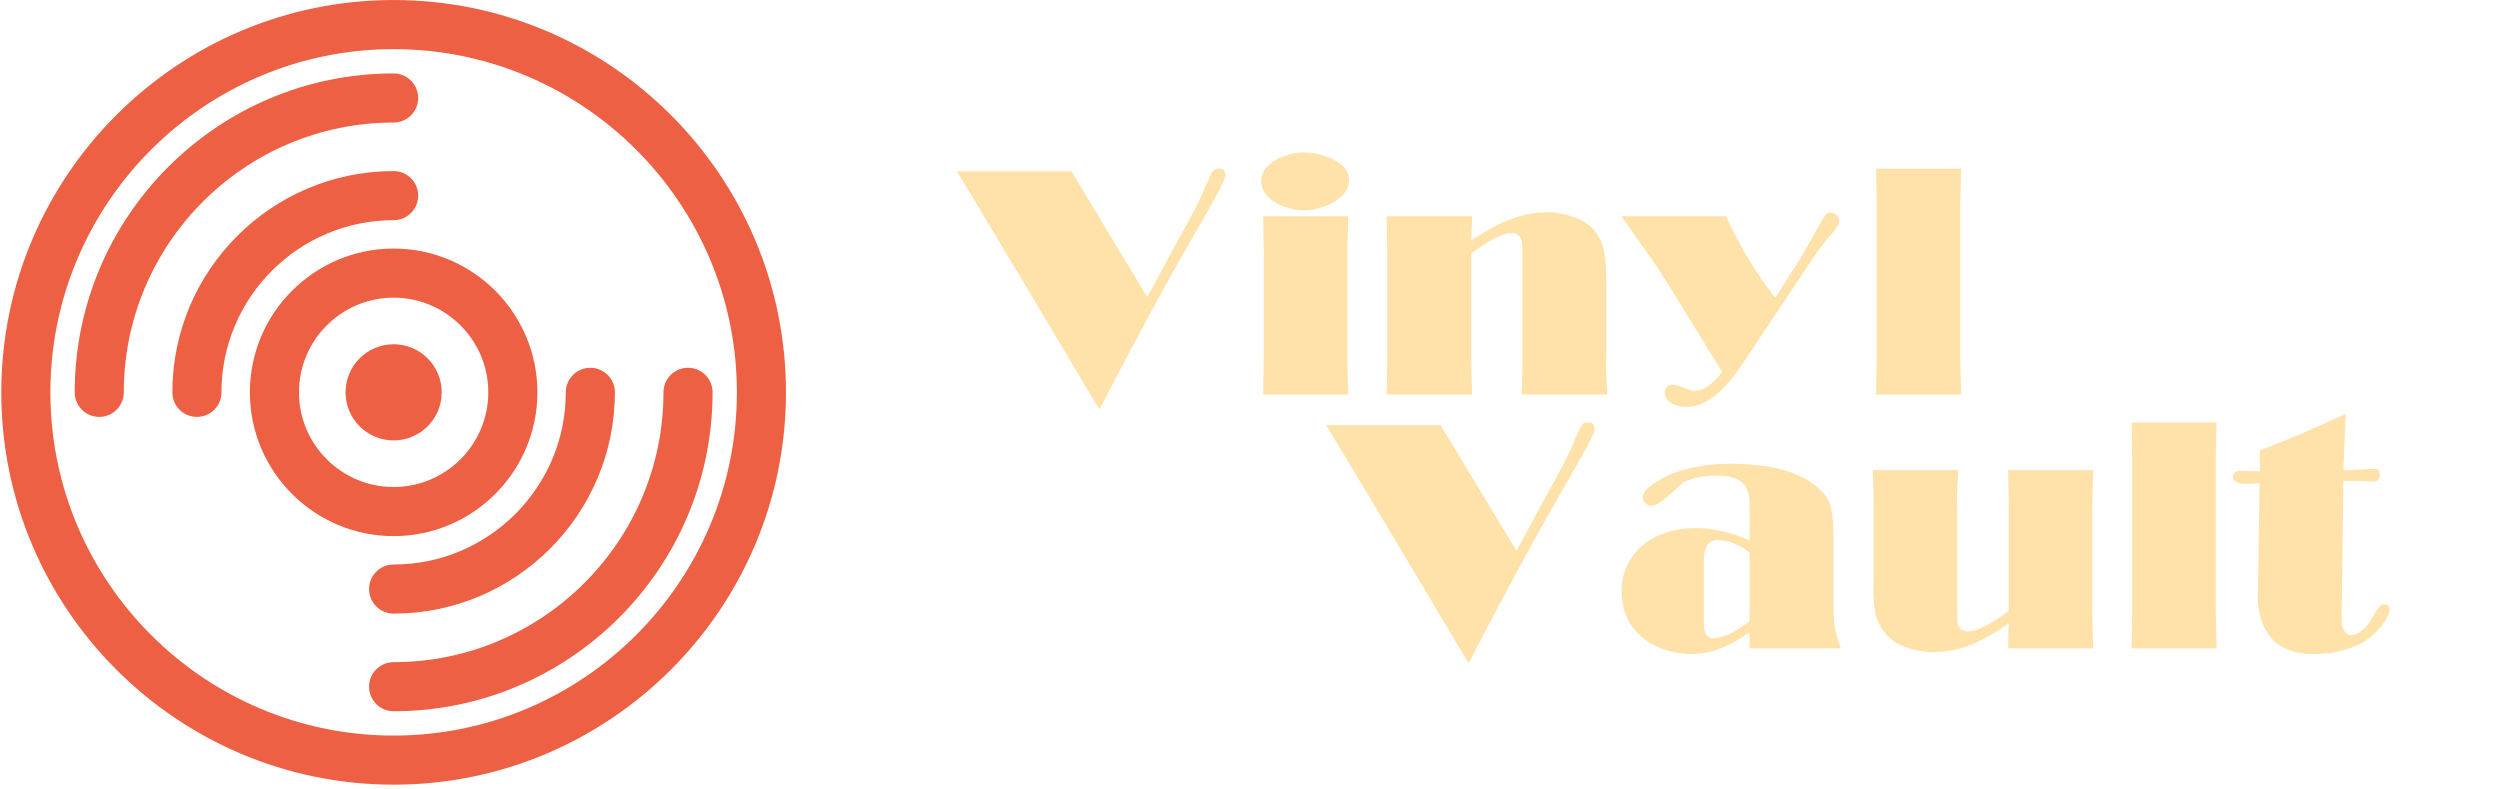 <svg width="266" height="84" viewBox="0 0 266 84" fill="none" xmlns="http://www.w3.org/2000/svg">
<g clip-path="url(#clip0_1_4)">
<path d="M41.882 0.003C18.862 0.003 0.137 18.726 0.137 41.746C0.137 64.766 18.862 83.488 41.882 83.488C64.902 83.488 83.627 64.766 83.627 41.746C83.627 18.726 64.902 0.003 41.882 0.003ZM41.882 78.264C21.743 78.264 5.361 61.882 5.361 41.746C5.361 21.61 21.743 5.228 41.882 5.228C62.018 5.228 78.405 21.61 78.405 41.746C78.405 61.882 62.021 78.264 41.882 78.264Z" fill="#ED6044"/>
<path d="M41.882 26.447C33.449 26.447 26.587 33.31 26.587 41.745C26.587 50.18 33.447 57.043 41.882 57.043C50.317 57.043 57.18 50.18 57.18 41.745C57.18 33.31 50.317 26.447 41.882 26.447ZM41.882 51.818C36.328 51.818 31.811 47.299 31.811 41.745C31.811 36.191 36.328 31.672 41.882 31.672C47.433 31.672 51.955 36.191 51.955 41.745C51.955 47.299 47.436 51.818 41.882 51.818Z" fill="#ED6044"/>
<path d="M41.882 18.203C28.899 18.203 18.34 28.764 18.34 41.745C18.34 43.19 19.51 44.357 20.952 44.357C22.394 44.357 23.564 43.19 23.564 41.745C23.564 31.646 31.783 23.427 41.882 23.427C43.324 23.427 44.494 22.26 44.494 20.815C44.494 19.37 43.324 18.203 41.882 18.203Z" fill="#ED6044"/>
<path d="M62.812 39.133C61.37 39.133 60.2 40.3 60.2 41.745C60.2 51.844 51.984 60.063 41.882 60.063C40.44 60.063 39.27 61.231 39.27 62.675C39.27 64.12 40.44 65.288 41.882 65.288C54.863 65.288 65.424 54.726 65.424 41.745C65.424 40.3 64.254 39.133 62.812 39.133Z" fill="#ED6044"/>
<path d="M41.882 7.813C23.17 7.813 7.948 23.036 7.948 41.745C7.948 43.19 9.118 44.358 10.56 44.358C12.002 44.358 13.172 43.19 13.172 41.745C13.172 25.914 26.051 13.038 41.882 13.038C43.324 13.038 44.494 11.87 44.494 10.426C44.494 8.981 43.324 7.813 41.882 7.813Z" fill="#ED6044"/>
<path d="M73.207 39.133C71.764 39.133 70.594 40.3 70.594 41.745C70.594 57.573 57.715 70.452 41.882 70.452C40.44 70.452 39.27 71.62 39.27 73.065C39.27 74.509 40.44 75.677 41.882 75.677C60.594 75.677 75.816 60.455 75.819 41.745C75.819 40.3 74.648 39.133 73.207 39.133Z" fill="#ED6044"/>
<path d="M41.882 46.86C44.707 46.86 46.997 44.57 46.997 41.745C46.997 38.92 44.707 36.63 41.882 36.63C39.057 36.63 36.767 38.92 36.767 41.745C36.767 44.57 39.057 46.86 41.882 46.86Z" fill="#ED6044"/>
</g>
<path d="M116.978 43.575C115.717 41.46 114.212 38.934 112.462 35.997C110.712 33.049 109.556 31.111 108.993 30.184C108.441 29.247 107.473 27.627 106.087 25.325C104.712 23.012 103.285 20.648 101.806 18.231H113.993L122.072 31.606L125.072 26.044C126.499 23.512 127.457 21.689 127.947 20.575C127.988 20.502 128.134 20.163 128.384 19.559C128.634 18.945 128.853 18.491 129.04 18.2C129.155 18.033 129.379 17.95 129.712 17.95H129.931C130.087 17.991 130.202 18.075 130.275 18.2C130.348 18.325 130.384 18.455 130.384 18.59C130.384 18.695 130.363 18.809 130.322 18.934C130.113 19.528 129.598 20.544 128.775 21.981C127.962 23.419 127.285 24.601 126.743 25.528C123.952 30.361 120.697 36.377 116.978 43.575ZM134.4 41.981C134.4 41.554 134.41 40.913 134.431 40.059C134.452 39.205 134.462 38.564 134.462 38.137V26.809C134.462 26.382 134.452 25.747 134.431 24.903C134.41 24.059 134.4 23.429 134.4 23.012H143.447C143.426 23.866 143.405 24.606 143.384 25.231C143.363 25.856 143.353 26.382 143.353 26.809V38.137C143.353 38.564 143.363 39.101 143.384 39.747C143.405 40.382 143.426 41.127 143.447 41.981H134.4ZM138.743 22.372C138.056 22.372 137.358 22.247 136.65 21.997C135.941 21.747 135.353 21.387 134.884 20.919C134.426 20.439 134.197 19.887 134.197 19.262C134.197 18.627 134.431 18.085 134.9 17.637C135.379 17.179 135.973 16.83 136.681 16.59C137.389 16.34 138.066 16.215 138.712 16.215C139.827 16.215 140.91 16.481 141.962 17.012C143.014 17.544 143.54 18.262 143.54 19.169C143.54 19.804 143.285 20.366 142.775 20.856C142.264 21.346 141.639 21.721 140.9 21.981C140.16 22.241 139.441 22.372 138.743 22.372ZM145.306 41.981H147.54C147.54 41.554 147.551 40.913 147.572 40.059C147.592 39.205 147.603 38.564 147.603 38.137V26.809C147.603 26.382 147.592 25.747 147.572 24.903C147.551 24.059 147.54 23.429 147.54 23.012H156.634C156.624 23.439 156.608 23.866 156.587 24.294C156.577 24.721 156.561 25.153 156.54 25.59C157.394 25.017 158.243 24.507 159.087 24.059C159.941 23.611 160.816 23.257 161.712 22.997C162.618 22.726 163.54 22.59 164.478 22.59H165.087C166.014 22.663 166.9 22.866 167.743 23.2C168.587 23.533 169.259 24.023 169.759 24.669C170.228 25.304 170.535 26.007 170.681 26.778C170.827 27.549 170.9 28.476 170.9 29.559V38.137C170.9 38.314 170.894 38.455 170.884 38.559C170.884 38.653 170.879 38.757 170.868 38.872C170.868 39.205 170.889 39.694 170.931 40.34C170.983 40.976 171.009 41.523 171.009 41.981H161.915C161.915 41.637 161.926 41.116 161.947 40.419C161.967 39.721 161.978 39.205 161.978 38.872V26.2C161.978 25.71 161.874 25.356 161.665 25.137C161.457 24.908 161.176 24.794 160.822 24.794C160.53 24.794 160.165 24.877 159.728 25.044C159.29 25.21 158.92 25.387 158.618 25.575C158.316 25.752 157.947 25.986 157.509 26.278C157.072 26.57 156.749 26.788 156.54 26.934V38.137C156.54 38.564 156.551 39.101 156.572 39.747C156.592 40.382 156.613 41.127 156.634 41.981H145.306ZM183.243 39.575L177.259 29.887C176.79 29.127 176.316 28.403 175.837 27.715C175.358 27.017 174.816 26.247 174.212 25.403C173.608 24.559 173.045 23.762 172.525 23.012H183.665C184.332 24.512 185.103 25.991 185.978 27.45C186.853 28.908 187.822 30.32 188.884 31.684L191.759 27.169C191.822 27.075 192.217 26.366 192.947 25.044C193.676 23.721 194.134 22.965 194.322 22.778C194.457 22.674 194.603 22.622 194.759 22.622C194.999 22.622 195.212 22.695 195.4 22.84C195.598 23.038 195.697 23.252 195.697 23.481C195.697 23.596 195.676 23.715 195.634 23.84C195.426 24.257 195.124 24.663 194.728 25.059C193.842 26.132 193.15 27.059 192.65 27.84L185.322 38.84C183.311 41.809 181.384 43.294 179.54 43.294H179.368C178.837 43.294 178.332 43.163 177.853 42.903C177.374 42.642 177.134 42.283 177.134 41.825C177.144 41.783 177.15 41.741 177.15 41.7C177.16 41.658 177.165 41.611 177.165 41.559C177.207 41.361 177.301 41.205 177.447 41.09C177.603 40.976 177.775 40.919 177.962 40.919C178.275 40.919 178.801 41.08 179.54 41.403C179.874 41.528 180.129 41.59 180.306 41.59C181.223 41.59 182.202 40.919 183.243 39.575ZM199.681 21.762C199.681 21.335 199.67 20.7 199.65 19.856C199.629 19.012 199.618 18.377 199.618 17.95H208.665C208.644 18.804 208.624 19.549 208.603 20.184C208.582 20.809 208.572 21.335 208.572 21.762V38.137C208.572 38.564 208.582 39.101 208.603 39.747C208.624 40.382 208.644 41.127 208.665 41.981H199.618C199.618 41.554 199.629 40.913 199.65 40.059C199.67 39.205 199.681 38.564 199.681 38.137V21.762ZM156.259 70.575C154.999 68.46 153.493 65.934 151.743 62.997C149.993 60.049 148.837 58.111 148.275 57.184C147.723 56.247 146.754 54.627 145.368 52.325C143.993 50.012 142.566 47.648 141.087 45.231H153.275L161.353 58.606L164.353 53.044C165.78 50.512 166.738 48.689 167.228 47.575C167.269 47.502 167.415 47.163 167.665 46.559C167.915 45.944 168.134 45.491 168.322 45.2C168.436 45.033 168.66 44.95 168.993 44.95H169.212C169.368 44.991 169.483 45.075 169.556 45.2C169.629 45.325 169.665 45.455 169.665 45.59C169.665 45.694 169.644 45.809 169.603 45.934C169.394 46.528 168.879 47.544 168.056 48.981C167.243 50.419 166.566 51.601 166.025 52.528C163.233 57.361 159.978 63.377 156.259 70.575ZM186.15 68.981V67.278C184.004 68.82 181.978 69.59 180.072 69.59H179.884C178.29 69.57 176.832 69.163 175.509 68.372C174.186 67.57 173.295 66.45 172.837 65.012C172.629 64.231 172.525 63.528 172.525 62.903C172.525 61.997 172.697 61.148 173.04 60.356C173.384 59.554 173.874 58.851 174.509 58.247C175.155 57.642 175.931 57.169 176.837 56.825C177.952 56.398 179.16 56.184 180.462 56.184C181.035 56.184 181.65 56.236 182.306 56.34C182.973 56.444 183.624 56.596 184.259 56.794C184.894 56.981 185.525 57.215 186.15 57.497V53.59C186.15 52.559 185.905 51.819 185.415 51.372C184.936 50.924 184.16 50.669 183.087 50.606H182.478C181.894 50.606 181.327 50.663 180.775 50.778C180.223 50.882 179.723 51.038 179.275 51.247C179.087 51.34 178.717 51.648 178.165 52.169C177.613 52.679 177.139 53.08 176.743 53.372C176.358 53.663 176.009 53.809 175.697 53.809C175.54 53.809 175.4 53.767 175.275 53.684C174.952 53.465 174.79 53.221 174.79 52.95C174.79 52.439 175.223 51.913 176.087 51.372C176.952 50.819 177.65 50.46 178.181 50.294C179.973 49.658 181.967 49.34 184.165 49.34C185.405 49.34 186.738 49.444 188.165 49.653C190.613 50.09 192.426 50.892 193.603 52.059C194.249 52.632 194.655 53.304 194.822 54.075C194.999 54.846 195.087 55.846 195.087 57.075V64.762C195.087 65.585 195.144 66.309 195.259 66.934C195.374 67.559 195.582 68.241 195.884 68.981H186.15ZM186.15 66.075V58.809C185.67 58.413 185.139 58.09 184.556 57.84C183.973 57.59 183.363 57.465 182.728 57.465C181.769 57.465 181.29 58.2 181.29 59.669V66.356C181.29 67.398 181.644 67.918 182.353 67.918C182.374 67.908 182.394 67.903 182.415 67.903C182.436 67.892 182.457 67.887 182.478 67.887C183.113 67.814 183.712 67.627 184.275 67.325C184.837 67.012 185.462 66.596 186.15 66.075ZM222.712 50.012C222.691 50.866 222.67 51.606 222.65 52.231C222.629 52.856 222.618 53.382 222.618 53.809V65.137C222.618 65.564 222.629 66.101 222.65 66.747C222.67 67.382 222.691 68.127 222.712 68.981H213.665C213.676 68.793 213.681 68.528 213.681 68.184C213.691 67.84 213.697 67.497 213.697 67.153C213.707 66.809 213.717 66.543 213.728 66.356C212.269 67.356 210.926 68.111 209.697 68.622C208.467 69.122 207.155 69.372 205.759 69.372H205.212C203.025 69.195 201.457 68.497 200.509 67.278C200.019 66.653 199.697 65.976 199.54 65.247C199.394 64.517 199.322 63.663 199.322 62.684C199.332 62.497 199.337 62.325 199.337 62.169C199.348 62.012 199.353 61.819 199.353 61.59V53.809C199.353 53.247 199.348 52.887 199.337 52.731C199.337 52.564 199.327 52.205 199.306 51.653C199.295 51.101 199.28 50.554 199.259 50.012H208.353C208.353 50.45 208.327 50.997 208.275 51.653C208.233 52.299 208.212 52.783 208.212 53.106C208.223 53.231 208.228 53.346 208.228 53.45C208.238 53.544 208.243 53.663 208.243 53.809V65.778C208.243 66.715 208.618 67.184 209.368 67.184C209.941 67.184 210.65 66.945 211.493 66.465C212.348 65.976 213.092 65.491 213.728 65.012V53.809C213.728 53.382 213.717 52.747 213.697 51.903C213.676 51.059 213.665 50.429 213.665 50.012H222.712ZM226.868 48.762C226.868 48.335 226.858 47.7 226.837 46.856C226.816 46.012 226.806 45.377 226.806 44.95H235.853C235.832 45.804 235.811 46.549 235.79 47.184C235.769 47.809 235.759 48.335 235.759 48.762V65.137C235.759 65.564 235.769 66.101 235.79 66.747C235.811 67.382 235.832 68.127 235.853 68.981H226.806C226.806 68.554 226.816 67.913 226.837 67.059C226.858 66.205 226.868 65.564 226.868 65.137V48.762ZM249.587 44.028C249.462 46.757 249.379 48.752 249.337 50.012C249.389 50.012 249.431 50.017 249.462 50.028C249.504 50.028 249.545 50.033 249.587 50.044C249.858 50.044 250.29 50.023 250.884 49.981C251.478 49.929 251.941 49.903 252.275 49.903H252.759C253.061 49.903 253.212 50.096 253.212 50.481V50.715C253.16 51.069 252.915 51.247 252.478 51.247C252.426 51.236 252.379 51.231 252.337 51.231C252.295 51.221 252.243 51.215 252.181 51.215C251.566 51.174 250.618 51.153 249.337 51.153L249.15 65.778C249.15 66.361 249.243 66.809 249.431 67.122C249.629 67.424 249.884 67.575 250.197 67.575C250.436 67.575 250.712 67.476 251.025 67.278C251.348 67.07 251.639 66.814 251.9 66.512C252.035 66.356 252.275 65.976 252.618 65.372C252.962 64.757 253.243 64.413 253.462 64.34C253.504 64.33 253.545 64.325 253.587 64.325C253.629 64.314 253.676 64.309 253.728 64.309C253.863 64.309 253.978 64.351 254.072 64.434C254.165 64.517 254.228 64.616 254.259 64.731V64.887C254.259 65.116 254.092 65.523 253.759 66.106C252.697 67.679 251.264 68.689 249.462 69.137C248.493 69.439 247.426 69.59 246.259 69.59C245.113 69.59 244.124 69.408 243.29 69.043C242.582 68.752 241.993 68.314 241.525 67.731C241.066 67.137 240.733 66.46 240.525 65.7C240.316 64.939 240.212 64.158 240.212 63.356C240.223 63.314 240.228 63.278 240.228 63.247C240.238 63.215 240.243 63.184 240.243 63.153L240.415 51.419C240.342 51.419 240.144 51.429 239.822 51.45C239.499 51.471 239.249 51.481 239.072 51.481C238.197 51.481 237.702 51.278 237.587 50.872C237.587 50.84 237.582 50.814 237.572 50.794C237.572 50.762 237.566 50.736 237.556 50.715C237.556 50.549 237.624 50.408 237.759 50.294C237.905 50.169 238.051 50.106 238.197 50.106H238.65C238.993 50.106 239.269 50.111 239.478 50.122C239.686 50.122 239.91 50.127 240.15 50.137H240.447V47.919C243.363 46.814 246.41 45.517 249.587 44.028Z" fill="#FFE2A9"/>
<defs>
<clipPath id="clip0_1_4">
<rect width="83.491" height="83.491" fill="white" transform="translate(0.137)"/>
</clipPath>
</defs>
</svg>
